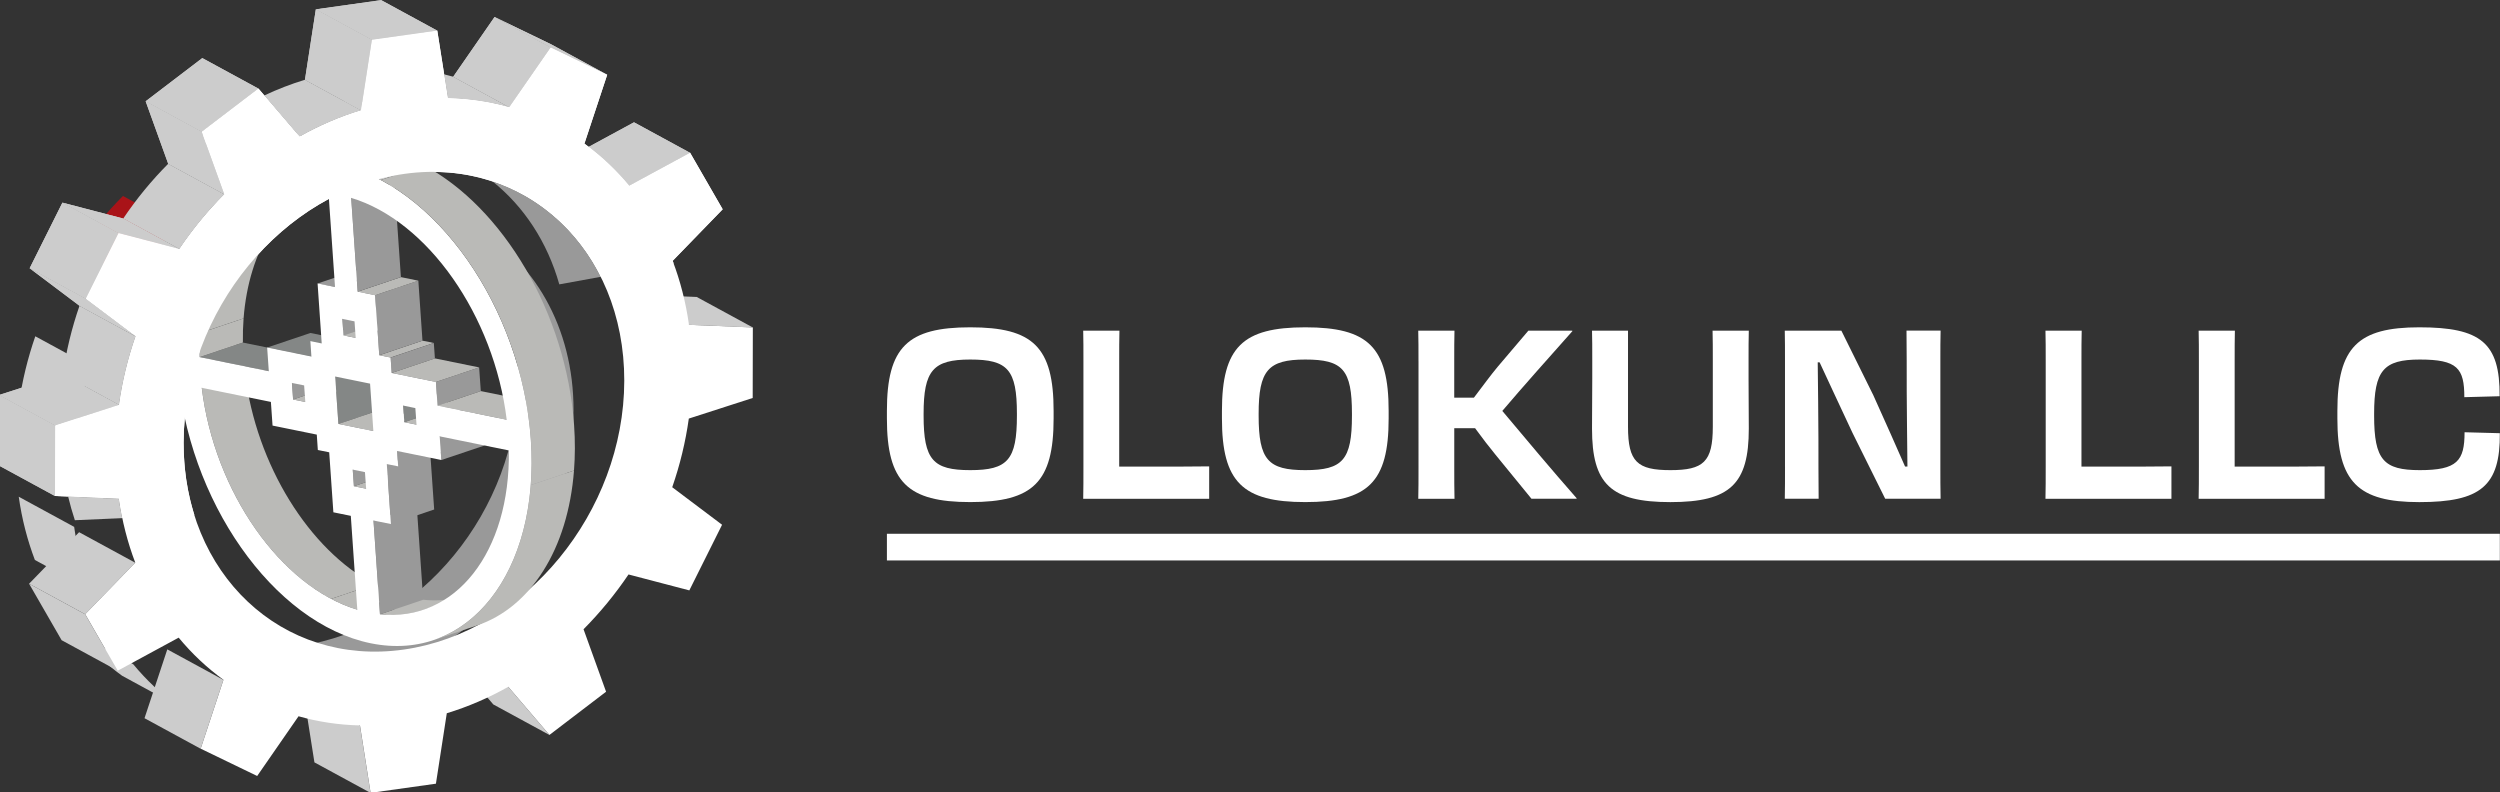 <?xml version="1.0" encoding="UTF-8" standalone="no"?>
<svg
   xmlns:dc="http://purl.org/dc/elements/1.1/"
   xmlns:cc="http://creativecommons.org/ns#"
   xmlns:rdf="http://www.w3.org/1999/02/22-rdf-syntax-ns#"
   xmlns:svg="http://www.w3.org/2000/svg"
   xmlns="http://www.w3.org/2000/svg"
   xmlns:sodipodi="http://sodipodi.sourceforge.net/DTD/sodipodi-0.dtd"
   xmlns:inkscape="http://www.inkscape.org/namespaces/inkscape"
   width="49.448mm"
   height="15.674mm"
   viewBox="0 0 49.448 15.674"
   version="1.1"
   id="svg3942"
   inkscape:version="1.0.2 (e86c870879, 2021-01-15)"
   sodipodi:docname="logo-light.svg">
  <rect x="0" y="0" width="49.448" height="15.674" fill="#333333" stroke="none"/>
  <defs
     id="defs3936">
    <clipPath
       clipPathUnits="userSpaceOnUse"
       id="clipPath1557">
      <path
         d="m 15843.9,9033.18 -227.9,123.99 c 138.2,-75.16 302,-106.94 477.5,-82.27 l 228,-123.99 c -175.6,-24.67 -339.4,7.11 -477.6,82.27 z"
         id="path1555" />
    </clipPath>
    <clipPath
       clipPathUnits="userSpaceOnUse"
       id="clipPath1567">
      <path
         d="m 16574.6,10925.2 228,-124 c 250.3,-136.2 416.5,-414.9 415.9,-758.2 -1,-532.76 -403.4,-1022.72 -897,-1092.09 l -228,123.99 c 493.6,69.37 896.1,559.33 897.1,1092.1 0.6,343.3 -165.6,622 -416,758.2 z"
         id="path1565" />
    </clipPath>
    <clipPath
       clipPathUnits="userSpaceOnUse"
       id="clipPath1583">
      <path
         d="m 15589.9,8827.96 -227.9,123.99 c -67.2,48.82 -128.3,106.27 -182.1,171.32 l 228,-123.99 c 53.8,-65.06 114.8,-122.51 182,-171.32 z"
         id="path1581" />
    </clipPath>
    <clipPath
       clipPathUnits="userSpaceOnUse"
       id="clipPath1593">
      <path
         d="m 16502,11191.7 -228,124 c 86.7,-2 170.3,-14.8 249.6,-37.2 l 227.9,-124 c -79.3,22.4 -162.9,35.2 -249.5,37.2 z"
         id="path1591" />
    </clipPath>
    <clipPath
       clipPathUnits="userSpaceOnUse"
       id="clipPath1611">
      <path
         d="m 15231.5,9303.98 -228,123.99 c -30.9,81.32 -53.5,168.38 -66.4,260.08 l 227.9,-123.99 c 13,-91.7 35.5,-178.77 66.5,-260.08 z"
         id="path1609" />
    </clipPath>
    <clipPath
       clipPathUnits="userSpaceOnUse"
       id="clipPath1621">
      <path
         d="m 15899.3,11034.8 -227.9,124 c 79.5,44.7 163.1,81 249.8,107.3 l 227.9,-124 c -86.7,-26.3 -170.3,-62.6 -249.8,-107.3 z"
         id="path1619" />
    </clipPath>
    <clipPath
       clipPathUnits="userSpaceOnUse"
       id="clipPath1631">
      <path
         d="m 15165.7,9944.91 -227.9,123.99 c 13.3,95.4 36.2,188.8 67.4,278.9 l 228,-124 c -31.3,-90.1 -54.2,-183.5 -67.5,-278.89 z"
         id="path1629" />
    </clipPath>
    <clipPath
       clipPathUnits="userSpaceOnUse"
       id="clipPath1641">
      <path
         d="m 15410.8,10578.3 -227.9,124 c 54,80.2 115.3,154.8 182.7,222.5 l 228,-124 c -67.4,-67.7 -128.7,-142.3 -182.8,-222.5 z"
         id="path1639" />
    </clipPath>
  </defs>
  <sodipodi:namedview
     id="base"
     pagecolor="#ffffff"
     bordercolor="#666666"
     borderopacity="1.0"
     inkscape:pageopacity="0.0"
     inkscape:pageshadow="2"
     inkscape:zoom="0.41679811"
     inkscape:cx="-142.35402"
     inkscape:cy="119.369"
     inkscape:document-units="mm"
     inkscape:current-layer="layer1"
     inkscape:document-rotation="0"
     showgrid="false"
     inkscape:window-width="1920"
     inkscape:window-height="1000"
     inkscape:window-x="0"
     inkscape:window-y="0"
     inkscape:window-maximized="1" />
  <g
     inkscape:label="Layer 1"
     inkscape:groupmode="layer"
     id="layer1"
     transform="translate(-143.498,-116.584)">
    <g
       id="g2744"
       transform="matrix(0.481,0,0,0.481,201.831,108.868)"
       style="stroke-width:2.08"
       inkscape:export-xdpi="66.940002"
       inkscape:export-ydpi="66.940002">
      <path
         d="m -98.682,46.264 -2.307,-1.255 -1.693,-1.979 2.307,1.255 1.693,1.979"
         style="fill:#cccccc;fill-opacity:1;fill-rule:nonzero;stroke:none;stroke-width:0.073"
         id="path2202" />
      <path
         d="m -92.943,29.399 -2.307,-1.255 2.625,0.109 2.308,1.255 -2.626,-0.109"
         style="fill:#cccccc;fill-opacity:1;fill-rule:nonzero;stroke:none;stroke-width:0.073"
         id="path2204" />
      <path
         d="m -106.037,48.646 -2.308,-1.255 -0.437,-2.773 2.308,1.255 0.437,2.773"
         style="fill:#cccccc;fill-opacity:1;fill-rule:nonzero;stroke:none;stroke-width:0.073"
         id="path2206" />
      <path
         d="m -95.401,23.683 -2.307,-1.254 2.504,-1.358 2.307,1.255 -2.504,1.357"
         style="fill:#cccccc;fill-opacity:1;fill-rule:nonzero;stroke:none;stroke-width:0.073"
         id="path2208" />
      <g
         id="g2214"
         transform="matrix(0.01,0,0,-0.01,-269.875,133.348)"
         style="stroke-width:7.249">
        <g
           id="g2212"
           clip-path="url(#clipPath1557)"
           style="stroke-width:7.249">
          <path
             d="m 15843.9,9033.18 -227.9,123.99 c 138.2,-75.16 302,-106.94 477.5,-82.27 l 228,-123.99 c -175.6,-24.67 -339.4,7.11 -477.6,82.27"
             style="fill:#3c3b3d;fill-opacity:1;fill-rule:nonzero;stroke:none;stroke-width:7.249"
             id="path2210" />
        </g>
      </g>
      <g
         id="g2220"
         transform="matrix(0.01,0,0,-0.01,-269.875,133.348)"
         style="fill:#999999;fill-opacity:1;stroke-width:7.249">
        <g
           id="g2218"
           clip-path="url(#clipPath1567)"
           style="fill:#999999;fill-opacity:1;stroke-width:7.249">
          <path
             d="m 16321.5,8950.91 -228,123.99 c 493.6,69.37 896.1,559.33 897.1,1092.1 0.6,343.3 -165.6,622 -416,758.2 l 228,-124 c 250.3,-136.2 416.5,-414.9 415.9,-758.2 -1,-532.76 -403.4,-1022.72 -897,-1092.09"
             style="fill:#999999;fill-opacity:1;fill-rule:nonzero;stroke:none;stroke-width:7.249"
             id="path2216" />
        </g>
      </g>
      <path
         d="m -113.025,46.83 -2.307,-1.255 0.937,-2.831 2.307,1.255 -0.937,2.832"
         style="fill:#cccccc;fill-opacity:1;fill-rule:nonzero;stroke:none;stroke-width:0.073"
         id="path2222" />
      <path
         d="m -98.629,17.996 -2.308,-1.255 2.324,1.122 2.307,1.255 -2.323,-1.122"
         style="fill:#cccccc;fill-opacity:1;fill-rule:nonzero;stroke:none;stroke-width:0.073"
         id="path2224" />
      <path
         d="m -100.331,20.451 -2.307,-1.255 1.7,-2.455 2.308,1.255 -1.701,2.455"
         style="fill:#cccccc;fill-opacity:1;fill-rule:nonzero;stroke:none;stroke-width:0.073"
         id="path2226" />
      <g
         id="g2232"
         transform="matrix(0.01,0,0,-0.01,-269.875,133.348)"
         style="fill:#cccccc;fill-opacity:1;stroke-width:7.249">
        <g
           id="g2230"
           clip-path="url(#clipPath1583)"
           style="fill:#cccccc;fill-opacity:1;stroke-width:7.249">
          <path
             d="m 15589.9,8827.96 -227.9,123.99 c -67.2,48.82 -128.3,106.27 -182.1,171.32 l 228,-123.99 c 53.8,-65.06 114.8,-122.51 182,-171.32"
             style="fill:#cccccc;fill-opacity:1;fill-rule:nonzero;stroke:none;stroke-width:7.249"
             id="path2228" />
        </g>
      </g>
      <g
         id="g2238"
         transform="matrix(0.01,0,0,-0.01,-269.875,133.348)"
         style="fill:#cccccc;stroke-width:7.249">
        <g
           id="g2236"
           clip-path="url(#clipPath1593)"
           style="fill:#cccccc;stroke-width:7.249">
          <path
             d="m 16502,11191.7 -228,124 c 86.7,-2 170.3,-14.8 249.6,-37.2 l 227.9,-124 c -79.3,22.4 -162.9,35.2 -249.5,37.2"
             style="fill:#cccccc;fill-opacity:1;fill-rule:nonzero;stroke:none;stroke-width:7.249"
             id="path2234" />
        </g>
      </g>
      <path
         d="m -116.434,43.622 -2.307,-1.255 -1.338,-2.322 2.307,1.255 1.338,2.322"
         style="fill:#cccccc;fill-opacity:1;fill-rule:nonzero;stroke:none;stroke-width:0.073"
         id="path2240" />
      <path
         d="m -117.772,41.301 -2.307,-1.255 2.057,-2.12 2.308,1.255 -2.058,2.12"
         style="fill:#cccccc;fill-opacity:1;fill-rule:nonzero;stroke:none;stroke-width:0.073"
         id="path2242" />
      <path
         d="m -105.979,17.68 -2.308,-1.255 2.686,-0.378 2.307,1.255 -2.685,0.378"
         style="fill:#cccccc;fill-opacity:1;fill-rule:nonzero;stroke:none;stroke-width:0.073"
         id="path2244" />
      <path
         d="m -106.428,20.576 -2.307,-1.255 0.447,-2.897 2.308,1.255 -0.448,2.897"
         style="fill:#cccccc;fill-opacity:1;fill-rule:nonzero;stroke:none;stroke-width:0.073"
         id="path2246" />
      <g
         id="g2252"
         transform="matrix(0.01,0,0,-0.01,-269.875,133.348)"
         style="fill:#cccccc;fill-opacity:1;stroke-width:7.249">
        <g
           id="g2250"
           clip-path="url(#clipPath1611)"
           style="fill:#cccccc;fill-opacity:1;stroke-width:7.249">
          <path
             d="m 15231.5,9303.98 -228,123.99 c -30.9,81.32 -53.5,168.38 -66.4,260.08 l 227.9,-123.99 c 13,-91.7 35.5,-178.77 66.5,-260.08"
             style="fill:#cccccc;fill-opacity:1;fill-rule:nonzero;stroke:none;stroke-width:7.249"
             id="path2248" />
        </g>
      </g>
      <g
         id="g2258"
         transform="matrix(0.01,0,0,-0.01,-269.875,133.348)"
         style="fill:#cccccc;stroke-width:7.249">
        <g
           id="g2256"
           clip-path="url(#clipPath1621)"
           style="fill:#cccccc;stroke-width:7.249">
          <path
             d="m 15899.3,11034.8 -227.9,124 c 79.5,44.7 163.1,81 249.8,107.3 l 227.9,-124 c -86.7,-26.3 -170.3,-62.6 -249.8,-107.3"
             style="fill:#cccccc;fill-opacity:1;fill-rule:nonzero;stroke:none;stroke-width:7.249"
             id="path2254" />
        </g>
      </g>
      <g
         id="g2264"
         transform="matrix(0.01,0,0,-0.01,-269.875,133.348)"
         style="fill:#cccccc;fill-opacity:1;stroke-width:7.249">
        <g
           id="g2262"
           clip-path="url(#clipPath1631)"
           style="fill:#cccccc;fill-opacity:1;stroke-width:7.249">
          <path
             d="m 15165.7,9944.91 -227.9,123.99 c 13.3,95.4 36.2,188.8 67.4,278.9 l 228,-124 c -31.3,-90.1 -54.2,-183.5 -67.5,-278.89"
             style="fill:#cccccc;fill-opacity:1;fill-rule:nonzero;stroke:none;stroke-width:7.249"
             id="path2260" />
        </g>
      </g>
      <g
         id="g2270"
         transform="matrix(0.01,0,0,-0.01,-269.875,133.348)"
         style="stroke-width:7.249">
        <g
           id="g2268"
           clip-path="url(#clipPath1641)"
           style="stroke-width:7.249">
          <path
             d="m 15410.8,10578.3 -227.9,124 c 54,80.2 115.3,154.8 182.7,222.5 l 228,-124 c -67.4,-67.7 -128.7,-142.3 -182.8,-222.5"
             style="fill:#a91318;fill-opacity:1;fill-rule:nonzero;stroke:none;stroke-width:7.249"
             id="path2266" />
        </g>
      </g>
      <path
         d="m -119.013,36.439 -2.307,-1.255 0.005,-2.899 2.308,1.255 -0.006,2.899"
         style="fill:#cccccc;fill-opacity:1;fill-rule:nonzero;stroke:none;stroke-width:0.073"
         id="path2272" />
      <path
         d="m -119.007,33.54 -2.308,-1.255 2.627,-0.847 2.307,1.255 -2.626,0.847"
         style="fill:#cccccc;fill-opacity:1;fill-rule:nonzero;stroke:none;stroke-width:0.073"
         id="path2274" />
      <path
         d="m -112.05,24.031 -2.308,-1.255 -0.927,-2.57 2.307,1.255 0.928,2.57"
         style="fill:#cccccc;fill-opacity:1;fill-rule:nonzero;stroke:none;stroke-width:0.073"
         id="path2276" />
      <path
         d="m -112.978,21.461 -2.307,-1.255 2.329,-1.776 2.307,1.255 -2.329,1.776"
         style="fill:#cccccc;fill-opacity:1;fill-rule:nonzero;stroke:none;stroke-width:0.073"
         id="path2278" />
      <path
         d="m -115.698,29.871 -2.308,-1.255 -2.05,-1.543 2.307,1.255 2.051,1.543"
         style="fill:#cccccc;fill-opacity:1;fill-rule:nonzero;stroke:none;stroke-width:0.073"
         id="path2280" />
      <path
         d="m -116.401,25.629 -2.307,-1.255 2.501,0.654 2.307,1.255 -2.501,-0.654"
         style="fill:#cccccc;fill-opacity:1;fill-rule:nonzero;stroke:none;stroke-width:0.073"
         id="path2282" />
      <path
         d="m -117.748,28.327 -2.307,-1.255 1.347,-2.698 2.307,1.255 -1.347,2.698"
         style="fill:#cccccc;fill-opacity:1;fill-rule:nonzero;stroke:none;stroke-width:0.073"
         id="path2284" />
      <path
         d="m -104.683,42.754 c 4.996,-0.702 9.069,-5.661 9.079,-11.053 0.01,-5.393 -4.046,-9.208 -9.042,-8.506 -4.997,0.701 -9.07,5.66 -9.08,11.053 -0.01,5.392 4.046,9.209 9.043,8.506 m 14.36,-10.347 -2.627,0.847 c -0.135,0.965 -0.365,1.911 -0.682,2.823 l 2.05,1.543 -1.347,2.699 -2.5,-0.655 c -0.548,0.812 -1.169,1.567 -1.85,2.253 l 0.927,2.569 -2.329,1.777 -1.693,-1.979 c -0.804,0.453 -1.651,0.82 -2.528,1.087 l -0.447,2.897 -2.686,0.377 -0.437,-2.773 c -0.878,-0.02 -1.723,-0.149 -2.526,-0.377 l -1.701,2.456 -2.323,-1.123 0.937,-2.832 c -0.68,-0.494 -1.298,-1.075 -1.842,-1.734 l -2.505,1.358 -1.338,-2.322 2.058,-2.12 c -0.314,-0.823 -0.541,-1.704 -0.673,-2.632 l -2.625,-0.109 0.006,-2.899 2.626,-0.847 c 0.135,-0.965 0.366,-1.911 0.683,-2.823 l -2.051,-1.543 1.347,-2.698 2.501,0.654 c 0.548,-0.812 1.168,-1.567 1.85,-2.252 l -0.928,-2.57 2.329,-1.776 1.693,1.978 c 0.805,-0.452 1.651,-0.82 2.528,-1.086 l 0.448,-2.897 2.685,-0.378 0.438,2.772 c 0.876,0.02 1.723,0.15 2.525,0.377 l 1.701,-2.455 2.323,1.122 -0.937,2.832 c 0.68,0.494 1.299,1.075 1.843,1.733 l 2.504,-1.357 1.338,2.322 -2.057,2.12 c 0.314,0.823 0.541,1.703 0.672,2.632 l 2.626,0.109 -0.006,2.899"
         style="fill:#ffffff;fill-opacity:1;fill-rule:nonzero;stroke:none;stroke-width:0.073"
         id="path2286" />
      <path
         d="m -113.064,30.726 1.777,-0.598 2.843,0.58 -1.777,0.598 -2.843,-0.58"
         style="fill:#848786;fill-opacity:1;fill-rule:nonzero;stroke:none;stroke-width:0.073"
         id="path2288" />
      <path
         d="m -112.977,31.99 1.777,-0.598 c 0.461,3.78 2.649,7.265 5.32,8.677 l -1.778,0.599 c -2.67,-1.412 -4.859,-4.896 -5.319,-8.677"
         style="fill:#babab7;fill-opacity:1;fill-rule:nonzero;stroke:none;stroke-width:0.073"
         id="path2290" />
      <path
         d="m -107.658,40.667 1.778,-0.599 c 0.351,0.186 0.711,0.336 1.076,0.446 l -1.777,0.599 c -0.365,-0.11 -0.726,-0.26 -1.077,-0.446"
         style="fill:#babab7;fill-opacity:1;fill-rule:nonzero;stroke:none;stroke-width:0.073"
         id="path2292" />
      <path
         d="m -109.269,31.788 1.778,-0.599 0.047,0.682 -1.777,0.598 -0.048,-0.681"
         style="fill:#999999;fill-opacity:1;fill-rule:nonzero;stroke:none;stroke-width:0.073"
         id="path2294" />
      <path
         d="m -109.221,32.469 1.777,-0.598 0.502,0.102 -1.777,0.598 -0.502,-0.102"
         style="fill:#babab7;fill-opacity:1;fill-rule:nonzero;stroke:none;stroke-width:0.073"
         id="path2296" />
      <path
         d="m -110.289,30.333 1.778,-0.599 1.819,0.371 -1.777,0.599 -1.82,-0.371"
         style="fill:#848786;fill-opacity:1;fill-rule:nonzero;stroke:none;stroke-width:0.073"
         id="path2298" />
      <path
         d="m -106.769,35.354 1.778,-0.599 0.048,0.682 -1.778,0.599 -0.048,-0.682"
         style="fill:#999999;fill-opacity:1;fill-rule:nonzero;stroke:none;stroke-width:0.073"
         id="path2300" />
      <path
         d="m -105.916,37.446 1.778,-0.599 0.266,3.857 -1.777,0.599 -0.267,-3.857"
         style="fill:#999999;fill-opacity:1;fill-rule:nonzero;stroke:none;stroke-width:0.073"
         id="path2302" />
      <path
         d="m -106.721,36.036 1.778,-0.599 0.502,0.103 -1.777,0.599 -0.503,-0.103"
         style="fill:#babab7;fill-opacity:1;fill-rule:nonzero;stroke:none;stroke-width:0.073"
         id="path2304" />
      <path
         d="m -108.513,30.07 1.777,-0.598 0.468,0.095 -1.778,0.599 -0.467,-0.096"
         style="fill:#848786;fill-opacity:1;fill-rule:nonzero;stroke:none;stroke-width:0.073"
         id="path2306" />
      <path
         d="m -107.493,31.526 1.778,-0.598 0.135,1.948 -1.778,0.599 -0.135,-1.948"
         style="fill:#848786;fill-opacity:1;fill-rule:nonzero;stroke:none;stroke-width:0.073"
         id="path2308" />
      <path
         d="m -105.649,41.303 1.777,-0.599 c 0.636,0.067 1.235,-5.74e-4 1.787,-0.187 l -1.778,0.599 c -0.552,0.186 -1.152,0.253 -1.786,0.187"
         style="fill:#babab7;fill-opacity:1;fill-rule:nonzero;stroke:none;stroke-width:0.073"
         id="path2310" />
      <path
         d="m -109.553,24.176 1.778,-0.599 c -1.923,0.648 -3.265,2.731 -3.483,5.558 l -1.777,0.598 c 0.217,-2.827 1.559,-4.91 3.482,-5.557"
         style="fill:#babab7;fill-opacity:1;fill-rule:nonzero;stroke:none;stroke-width:0.073"
         id="path2312" />
      <path
         d="m -113.035,29.732 1.777,-0.598 c -0.024,0.322 -0.034,0.654 -0.029,0.994 l -1.777,0.598 c -0.006,-0.34 0.004,-0.672 0.029,-0.994"
         style="fill:#babab7;fill-opacity:1;fill-rule:nonzero;stroke:none;stroke-width:0.073"
         id="path2314" />
      <path
         d="m -107.359,33.474 1.778,-0.599 1.436,0.293 -1.777,0.599 -1.437,-0.293"
         style="fill:#babab7;fill-opacity:1;fill-rule:nonzero;stroke:none;stroke-width:0.073"
         id="path2316" />
      <path
         d="m -105.369,35.125 1.777,-0.599 0.171,2.467 -1.778,0.599 -0.17,-2.467"
         style="fill:#999999;fill-opacity:1;fill-rule:nonzero;stroke:none;stroke-width:0.073"
         id="path2318" />
      <path
         d="m -107.197,29.153 1.777,-0.598 0.048,0.681 -1.778,0.598 -0.046,-0.681"
         style="fill:#999999;fill-opacity:1;fill-rule:nonzero;stroke:none;stroke-width:0.073"
         id="path2320" />
      <path
         d="m -108.216,27.699 1.777,-0.599 0.717,0.147 -1.777,0.598 -0.717,-0.146"
         style="fill:#999999;fill-opacity:1;fill-rule:nonzero;stroke:none;stroke-width:0.073"
         id="path2322" />
      <path
         d="m -107.15,29.834 1.778,-0.598 0.502,0.102 -1.777,0.598 -0.503,-0.102"
         style="fill:#babab7;fill-opacity:1;fill-rule:nonzero;stroke:none;stroke-width:0.073"
         id="path2324" />
      <path
         d="m -104.946,34.588 1.777,-0.599 0.043,0.633 -1.777,0.599 -0.043,-0.633"
         style="fill:#999999;fill-opacity:1;fill-rule:nonzero;stroke:none;stroke-width:0.073"
         id="path2326" />
      <path
         d="m -104.696,32.72 1.777,-0.598 0.048,0.681 -1.778,0.599 -0.047,-0.682"
         style="fill:#848786;fill-opacity:1;fill-rule:nonzero;stroke:none;stroke-width:0.073"
         id="path2328" />
      <path
         d="m -105.679,30.649 1.777,-0.599 0.467,0.095 -1.777,0.599 -0.467,-0.095"
         style="fill:#babab7;fill-opacity:1;fill-rule:nonzero;stroke:none;stroke-width:0.073"
         id="path2330" />
      <path
         d="m -105.212,30.744 1.777,-0.599 0.044,0.634 -1.778,0.599 -0.043,-0.634"
         style="fill:#999999;fill-opacity:1;fill-rule:nonzero;stroke:none;stroke-width:0.073"
         id="path2332" />
      <path
         d="m -104.649,33.402 1.778,-0.599 0.502,0.103 -1.777,0.599 -0.503,-0.103"
         style="fill:#babab7;fill-opacity:1;fill-rule:nonzero;stroke:none;stroke-width:0.073"
         id="path2334" />
      <path
         d="m -105.85,28.181 1.778,-0.598 0.17,2.467 -1.777,0.599 -0.171,-2.468"
         style="fill:#999999;fill-opacity:1;fill-rule:nonzero;stroke:none;stroke-width:0.073"
         id="path2336" />
      <path
         d="m -106.567,28.035 1.778,-0.598 0.718,0.147 -1.778,0.598 -0.718,-0.147"
         style="fill:#babab7;fill-opacity:1;fill-rule:nonzero;stroke:none;stroke-width:0.073"
         id="path2338" />
      <path
         d="m -109.972,22.928 1.778,-0.598 c 0.785,-0.265 1.656,-0.321 2.583,-0.132 l -1.778,0.598 c -0.926,-0.188 -1.797,-0.133 -2.583,0.132"
         style="fill:#cccccc;fill-opacity:1;fill-rule:nonzero;stroke:none;stroke-width:0.073"
         id="path2340" />
      <path
         d="m -106.833,24.179 1.777,-0.598 0.267,3.856 -1.778,0.598 -0.266,-3.856"
         style="fill:#999999;fill-opacity:1;fill-rule:nonzero;stroke:none;stroke-width:0.073"
         id="path2342" />
      <path
         d="m -103.195,33.986 1.778,-0.599 0.068,0.973 -1.778,0.599 -0.068,-0.973"
         style="fill:#999999;fill-opacity:1;fill-rule:nonzero;stroke:none;stroke-width:0.073"
         id="path2344" />
      <path
         d="m -103.349,31.748 1.777,-0.598 0.068,0.973 -1.778,0.599 -0.067,-0.974"
         style="fill:#999999;fill-opacity:1;fill-rule:nonzero;stroke:none;stroke-width:0.073"
         id="path2346" />
      <path
         d="m -105.168,31.378 1.778,-0.599 1.819,0.371 -1.777,0.598 -1.82,-0.37"
         style="fill:#babab7;fill-opacity:1;fill-rule:nonzero;stroke:none;stroke-width:0.073"
         id="path2348" />
      <path
         d="m -103.282,32.722 1.778,-0.599 2.844,0.581 -1.778,0.599 -2.844,-0.58"
         style="fill:#babab7;fill-opacity:1;fill-rule:nonzero;stroke:none;stroke-width:0.073"
         id="path2350" />
      <path
         d="m -107.197,29.153 0.046,0.681 0.503,0.102 -0.048,-0.68 -0.502,-0.103 m -1.57,2.737 -0.502,-0.102 0.048,0.681 0.502,0.102 -0.048,-0.681 m 4.573,0.932 -0.502,-0.103 0.047,0.682 0.503,0.103 -0.048,-0.682 m -2.024,3.316 -0.048,-0.682 -0.503,-0.103 0.048,0.682 0.503,0.103 m 0.162,-4.321 -1.437,-0.293 0.135,1.948 1.437,0.293 -0.135,-1.949 m -0.525,9.295 -0.267,-3.857 -0.717,-0.146 -0.171,-2.467 -0.468,-0.095 -0.043,-0.633 -1.819,-0.371 -0.068,-0.973 -2.843,-0.58 c 0.52,4.278 3.254,8.177 6.396,9.123 m -1.185,-17.125 c -3.098,-0.327 -5.363,2.553 -5.297,6.738 l 2.843,0.58 -0.068,-0.973 1.82,0.371 -0.043,-0.635 0.467,0.096 -0.17,-2.468 0.717,0.146 -0.267,-3.856 m 2.117,17.315 c 3.099,0.327 5.363,-2.552 5.298,-6.737 l -2.844,-0.58 0.068,0.973 -1.819,-0.371 0.043,0.633 -0.467,-0.095 0.17,2.467 -0.718,-0.146 0.267,3.857 m -1.184,-17.125 0.266,3.856 0.718,0.147 0.171,2.468 0.467,0.095 0.043,0.634 1.82,0.37 0.067,0.974 2.844,0.58 c -0.521,-4.278 -3.254,-8.178 -6.396,-9.123 m -0.556,-1.383 c 4.005,0.817 7.569,5.9 7.944,11.331 0.375,5.431 -2.577,9.185 -6.582,8.368 -4.005,-0.817 -7.569,-5.9 -7.944,-11.331 -0.375,-5.431 2.577,-9.185 6.582,-8.368"
         style="fill:#ffffff;fill-opacity:1;fill-rule:nonzero;stroke:none;stroke-width:0.073"
         id="path2352" />
      <path
         d="m -107.389,22.796 1.778,-0.598 c 0.603,0.123 1.196,0.343 1.77,0.647 l -1.777,0.598 c -0.574,-0.304 -1.167,-0.523 -1.771,-0.647"
         style="fill:#cccccc;fill-opacity:1;fill-rule:nonzero;stroke:none;stroke-width:0.073"
         id="path2354" />
      <path
         d="m -105.618,23.443 1.777,-0.598 c 3.236,1.709 5.855,6.072 6.174,10.684 0.045,0.646 0.042,1.267 -0.004,1.861 L -99.448,35.988 c 0.046,-0.593 0.048,-1.215 0.003,-1.861 -0.319,-4.613 -2.938,-8.974 -6.173,-10.685"
         style="fill:#babab7;fill-opacity:1;fill-rule:nonzero;stroke:none;stroke-width:0.073"
         id="path2356" />
      <path
         d="m -99.448,35.988 1.777,-0.599 c -0.249,3.243 -1.788,5.633 -3.996,6.376 l -1.777,0.599 c 2.206,-0.743 3.747,-3.133 3.996,-6.376"
         style="fill:#babab7;fill-opacity:1;fill-rule:nonzero;stroke:none;stroke-width:0.073"
         id="path2358" />
      <path
         d="m -95.401,23.683 2.504,-1.357 -2.307,-1.255 -1.865,1.011 c 0.611,0.465 1.171,1.001 1.668,1.601"
         style="fill:#cccccc;fill-opacity:1;fill-rule:nonzero;stroke:none;stroke-width:0.073"
         id="path2360" />
      <path
         d="m -98.275,27.735 1.702,-0.31 c -0.012,-0.024 -0.023,-0.049 -0.035,-0.072 -0.013,-0.024 -0.025,-0.049 -0.038,-0.072 -0.028,-0.054 -0.057,-0.107 -0.086,-0.161 -0.013,-0.024 -0.027,-0.049 -0.04,-0.072 -0.034,-0.061 -0.07,-0.121 -0.105,-0.18 -0.008,-0.014 -0.016,-0.027 -0.024,-0.042 -0.044,-0.072 -0.089,-0.143 -0.135,-0.214 -0.013,-0.019 -0.025,-0.038 -0.038,-0.058 -0.034,-0.052 -0.069,-0.103 -0.104,-0.154 -0.016,-0.023 -0.032,-0.046 -0.049,-0.069 -0.035,-0.05 -0.072,-0.099 -0.108,-0.148 -0.014,-0.019 -0.028,-0.038 -0.043,-0.057 -0.051,-0.067 -0.101,-0.133 -0.154,-0.196 -0.007,-0.01 -0.015,-0.019 -0.023,-0.028 -0.045,-0.055 -0.091,-0.109 -0.137,-0.163 -0.018,-0.02 -0.035,-0.039 -0.053,-0.06 -0.039,-0.045 -0.079,-0.088 -0.118,-0.131 -0.018,-0.02 -0.035,-0.039 -0.054,-0.059 -0.049,-0.051 -0.097,-0.101 -0.146,-0.15 -0.009,-0.009 -0.018,-0.019 -0.027,-0.028 -0.058,-0.058 -0.117,-0.114 -0.177,-0.17 -0.017,-0.016 -0.033,-0.031 -0.051,-0.047 -0.045,-0.04 -0.089,-0.081 -0.135,-0.12 -0.02,-0.018 -0.04,-0.035 -0.062,-0.054 -0.046,-0.039 -0.092,-0.078 -0.14,-0.116 -0.017,-0.014 -0.033,-0.028 -0.052,-0.043 -0.063,-0.051 -0.128,-0.101 -0.193,-0.15 -0.011,-0.008 -0.022,-0.017 -0.033,-0.025 -0.055,-0.04 -0.11,-0.08 -0.166,-0.118 -0.021,-0.015 -0.043,-0.03 -0.065,-0.046 -0.048,-0.032 -0.096,-0.065 -0.145,-0.096 -0.021,-0.014 -0.044,-0.028 -0.065,-0.043 -0.061,-0.038 -0.122,-0.076 -0.184,-0.113 -0.008,-0.005 -0.017,-0.01 -0.025,-0.015 -0.07,-0.042 -0.141,-0.082 -0.213,-0.12 -0.39,-0.214 -0.799,-0.393 -1.226,-0.534 1.287,1.028 2.254,2.488 2.746,4.232"
         style="fill:#999999;fill-opacity:1;fill-rule:nonzero;stroke:none;stroke-width:0.073"
         id="path2362" />
      <path
         d="m -96.306,19.118 -2.307,-1.255 -2.324,-1.122 2.308,1.255 2.323,1.122"
         style="fill:#cccccc;fill-opacity:1;fill-rule:nonzero;stroke:none;stroke-width:0.073"
         id="path2364" />
      <path
         d="m -98.629,17.996 -2.308,-1.255 -1.7,2.455 2.307,1.255 1.701,-2.455"
         style="fill:#cccccc;fill-opacity:1;fill-rule:nonzero;stroke:none;stroke-width:0.073"
         id="path2366" />
      <path
         d="m -101.252,20.237 c 0.313,0.057 0.62,0.129 0.921,0.214 l -2.307,-1.255 c -0.123,-0.035 -0.248,-0.067 -0.372,-0.097 l 0.154,0.976 c 0.548,0.012 1.084,0.068 1.604,0.163"
         style="fill:#cccccc;fill-opacity:1;fill-rule:nonzero;stroke:none;stroke-width:0.073"
         id="path2368" />
      <path
         d="m -103.294,17.302 -2.307,-1.255 -2.686,0.378 2.308,1.255 2.685,-0.378"
         style="fill:#cccccc;fill-opacity:1;fill-rule:nonzero;stroke:none;stroke-width:0.073"
         id="path2370" />
      <path
         d="m -105.979,17.68 -2.308,-1.255 -0.447,2.897 2.307,1.255 0.448,-2.897"
         style="fill:#cccccc;fill-opacity:1;fill-rule:nonzero;stroke:none;stroke-width:0.073"
         id="path2372" />
      <path
         d="m -116.388,36.548 -2.084,-0.086 c 0.079,0.331 0.172,0.655 0.276,0.971 l 1.948,-0.085 c -0.055,-0.263 -0.102,-0.529 -0.141,-0.8"
         style="fill:#cccccc;fill-opacity:1;fill-rule:nonzero;stroke:none;stroke-width:0.073"
         id="path2374" />
      <path
         d="m -106.428,20.576 -2.307,-1.255 c -0.572,0.174 -1.131,0.391 -1.673,0.646 l 1.451,1.695 c 0.805,-0.452 1.651,-0.82 2.528,-1.086"
         style="fill:#cccccc;fill-opacity:1;fill-rule:nonzero;stroke:none;stroke-width:0.073"
         id="path2376" />
      <path
         d="m -115.698,29.871 -2.308,-1.255 c -0.316,0.912 -0.548,1.857 -0.682,2.823 l 2.307,1.255 c 0.135,-0.965 0.366,-1.911 0.683,-2.823"
         style="fill:#cccccc;fill-opacity:1;fill-rule:nonzero;stroke:none;stroke-width:0.073"
         id="path2378" />
      <path
         d="m -112.791,24.83 c 0.158,-0.184 0.321,-0.363 0.488,-0.539 0.083,-0.088 0.167,-0.174 0.253,-0.26 l -2.308,-1.255 c -0.682,0.685 -1.303,1.44 -1.849,2.252 l 2.307,1.255 c 0.342,-0.507 0.713,-0.993 1.109,-1.452"
         style="fill:#cccccc;fill-opacity:1;fill-rule:nonzero;stroke:none;stroke-width:0.073"
         id="path2380" />
      <path
         d="m -121.315,32.285 -0.005,2.899 2.307,1.255 0.006,-2.899 -2.308,-1.255"
         style="fill:#cccccc;fill-opacity:1;fill-rule:nonzero;stroke:none;stroke-width:0.073"
         id="path2382" />
      <path
         d="m -116.381,32.693 -2.307,-1.255 -2.627,0.847 2.308,1.255 2.626,-0.847"
         style="fill:#cccccc;fill-opacity:1;fill-rule:nonzero;stroke:none;stroke-width:0.073"
         id="path2384" />
      <path
         d="m -112.978,21.461 -2.307,-1.255 0.927,2.57 2.308,1.255 -0.928,-2.57"
         style="fill:#cccccc;fill-opacity:1;fill-rule:nonzero;stroke:none;stroke-width:0.073"
         id="path2386" />
      <path
         d="m -110.649,19.685 -2.307,-1.255 -2.329,1.776 2.307,1.255 2.329,-1.776"
         style="fill:#cccccc;fill-opacity:1;fill-rule:nonzero;stroke:none;stroke-width:0.073"
         id="path2388" />
      <path
         d="m -117.748,28.327 -2.307,-1.255 2.05,1.543 2.308,1.255 -2.051,-1.543"
         style="fill:#cccccc;fill-opacity:1;fill-rule:nonzero;stroke:none;stroke-width:0.073"
         id="path2390" />
      <path
         d="m -113.9,26.283 -2.307,-1.255 -2.501,-0.654 2.307,1.255 2.501,0.654"
         style="fill:#cccccc;fill-opacity:1;fill-rule:nonzero;stroke:none;stroke-width:0.073"
         id="path2392" />
      <path
         d="m -116.401,25.629 -2.307,-1.255 -1.347,2.698 2.307,1.255 1.347,-2.698"
         style="fill:#cccccc;fill-opacity:1;fill-rule:nonzero;stroke:none;stroke-width:0.073"
         id="path2394" />
      <path
         d="m -91.559,24.647 -1.338,-2.322 -2.504,1.357 c -0.497,-0.6 -1.057,-1.137 -1.668,-1.601 -0.058,-0.045 -0.115,-0.088 -0.175,-0.132 l 0.937,-2.832 -2.323,-1.122 -1.701,2.455 v 0 c -0.301,-0.085 -0.608,-0.157 -0.921,-0.214 -0.52,-0.095 -1.057,-0.151 -1.604,-0.163 l -0.154,-0.976 -0.284,-1.797 -2.685,0.378 -0.448,2.897 c -0.878,0.266 -1.724,0.634 -2.528,1.086 l -1.451,-1.695 -0.242,-0.282 -2.329,1.776 0.928,2.57 v 0 c -0.086,0.086 -0.17,0.172 -0.253,0.26 -0.167,0.176 -0.33,0.355 -0.488,0.539 -0.397,0.46 -0.767,0.945 -1.109,1.452 l -2.501,-0.654 -1.347,2.698 2.051,1.543 c -0.317,0.912 -0.549,1.857 -0.683,2.823 l -2.626,0.847 -0.006,2.899 0.541,0.022 2.084,0.086 c 0.038,0.271 0.086,0.538 0.141,0.8 l 2.963,-0.129 c -0.288,-0.915 -0.444,-1.913 -0.442,-2.972 0.01,-5.393 4.083,-10.351 9.08,-11.053 1.288,-0.181 2.515,-0.061 3.625,0.309 0.427,0.142 0.836,0.321 1.226,0.534 0.072,0.038 0.143,0.079 0.213,0.12 0.008,0.005 0.017,0.01 0.025,0.015 0.062,0.037 0.123,0.075 0.184,0.113 0.021,0.014 0.044,0.028 0.065,0.043 0.049,0.031 0.097,0.064 0.145,0.096 0.022,0.015 0.044,0.03 0.065,0.046 0.056,0.038 0.111,0.078 0.166,0.118 0.011,0.008 0.022,0.017 0.033,0.025 0.066,0.049 0.131,0.099 0.193,0.15 0.018,0.014 0.034,0.028 0.052,0.043 0.048,0.038 0.094,0.077 0.14,0.116 0.021,0.018 0.041,0.035 0.062,0.054 0.046,0.039 0.09,0.08 0.135,0.12 0.017,0.015 0.033,0.03 0.051,0.047 0.06,0.056 0.119,0.112 0.177,0.17 0.009,0.009 0.018,0.019 0.027,0.028 0.049,0.049 0.097,0.099 0.146,0.15 0.018,0.019 0.035,0.038 0.054,0.059 0.039,0.043 0.079,0.086 0.118,0.131 0.017,0.02 0.034,0.039 0.053,0.06 0.046,0.054 0.092,0.108 0.137,0.163 0.008,0.009 0.016,0.018 0.023,0.028 0.053,0.064 0.103,0.13 0.154,0.196 0.014,0.018 0.028,0.037 0.043,0.057 0.036,0.049 0.073,0.098 0.108,0.148 0.016,0.023 0.032,0.046 0.049,0.069 0.035,0.051 0.07,0.102 0.104,0.154 0.013,0.019 0.025,0.038 0.038,0.058 0.046,0.071 0.091,0.142 0.135,0.214 0.008,0.014 0.016,0.027 0.024,0.042 0.035,0.059 0.071,0.119 0.105,0.18 0.013,0.023 0.027,0.048 0.04,0.072 0.029,0.054 0.058,0.107 0.086,0.161 0.013,0.023 0.025,0.048 0.038,0.072 0.012,0.023 0.023,0.048 0.035,0.072 l 2.998,-0.546 c -0.014,-0.037 -0.026,-0.076 -0.04,-0.112 l 2.057,-2.12"
         style="fill:#ffffff;fill-opacity:1;fill-rule:nonzero;stroke:none;stroke-width:0.073"
         id="path2396" />
      <path
         d="m -79.458,33.134 v -0.078 c 0,-1.821 -0.381,-2.23 -1.919,-2.23 -1.528,0 -1.918,0.447 -1.918,2.23 v 0.078 c 0,1.821 0.39,2.24 1.918,2.24 1.538,0 1.919,-0.419 1.919,-2.24 z m -5.346,0.117 V 32.939 c 0,-2.629 0.856,-3.438 3.427,-3.438 2.581,0 3.428,0.809 3.428,3.438 v 0.312 c 0,2.619 -0.847,3.437 -3.428,3.437 -2.571,0 -3.427,-0.818 -3.427,-3.437"
         style="fill:#ffffff;fill-opacity:1;fill-rule:nonzero;stroke:none;stroke-width:0.073"
         id="path2398" />
      <path
         d="m -76.732,36.552 c 0.009,-0.39 0.009,-0.808 0.009,-1.363 v -4.284 c 0,-0.516 0,-0.896 -0.009,-1.266 h 1.49 c -0.01,0.37 -0.01,0.74 -0.01,1.237 v 4.353 h 1.5 c 0.681,0 1.421,0 2.2,-0.01 v 1.334 h -5.18"
         style="fill:#ffffff;fill-opacity:1;fill-rule:nonzero;stroke:none;stroke-width:0.073"
         id="path2400" />
      <path
         d="m -65.681,33.134 v -0.078 c 0,-1.821 -0.38,-2.23 -1.919,-2.23 -1.528,0 -1.918,0.447 -1.918,2.23 v 0.078 c 0,1.821 0.39,2.24 1.918,2.24 1.539,0 1.919,-0.419 1.919,-2.24 z m -5.346,0.117 V 32.939 c 0,-2.629 0.857,-3.438 3.427,-3.438 2.581,0 3.428,0.809 3.428,3.438 v 0.312 c 0,2.619 -0.847,3.437 -3.428,3.437 -2.57,0 -3.427,-0.818 -3.427,-3.437"
         style="fill:#ffffff;fill-opacity:1;fill-rule:nonzero;stroke:none;stroke-width:0.073"
         id="path2402" />
      <path
         d="m -62.945,30.894 c 0,-0.506 0,-0.886 -0.01,-1.256 h 1.49 c -0.01,0.37 -0.01,0.75 -0.01,1.256 v 1.5 h 0.809 c 0.39,-0.516 0.691,-0.925 0.974,-1.266 l 1.266,-1.49 h 1.801 l 0.01,0.019 c -0.944,1.062 -2.065,2.318 -2.883,3.282 1.003,1.198 2.016,2.405 3.058,3.593 l -0.009,0.019 h -1.85 l -1.471,-1.801 c -0.263,-0.321 -0.535,-0.672 -0.847,-1.1 h -0.857 v 1.558 c 0,0.555 0,0.945 0.01,1.344 h -1.49 c 0.01,-0.39 0.01,-0.789 0.01,-1.344 V 30.894"
         style="fill:#ffffff;fill-opacity:1;fill-rule:nonzero;stroke:none;stroke-width:0.073"
         id="path2404" />
      <path
         d="m -49.372,30.885 v 0.73 c 0,0.516 0.01,1.208 0.01,2.055 0,2.269 -0.76,3.019 -3.224,3.019 -2.463,0 -3.223,-0.75 -3.223,-3.019 0,-0.847 0.01,-1.548 0.01,-2.055 v -0.721 c 0,-0.516 0,-0.925 -0.01,-1.256 h 1.48 c 0,0.341 0,0.779 0,1.247 v 2.707 c 0,1.441 0.381,1.782 1.743,1.782 1.363,0 1.744,-0.341 1.744,-1.782 v -2.727 c 0,-0.467 0,-0.896 -0.01,-1.227 h 1.49 c -0.01,0.331 -0.01,0.74 -0.01,1.247"
         style="fill:#ffffff;fill-opacity:1;fill-rule:nonzero;stroke:none;stroke-width:0.073"
         id="path2406" />
      <path
         d="m -47.874,35.227 v -4.333 c 0,-0.516 0,-0.837 -0.009,-1.256 h 2.327 l 1.315,2.658 c 0.487,1.071 0.983,2.201 1.305,2.931 h 0.097 c -0.009,-1.032 -0.029,-2.464 -0.029,-3.058 0,-0.74 0,-1.763 -0.009,-2.532 h 1.402 c -0.01,0.36 -0.01,0.74 -0.01,1.237 v 4.323 c 0,0.555 0,0.906 0.01,1.354 h -2.278 l -1.344,-2.707 c -0.506,-1.091 -0.974,-2.074 -1.353,-2.902 h -0.078 c 0.01,0.944 0.029,2.328 0.029,3.136 0,0.682 0,1.694 0.009,2.473 h -1.392 c 0.009,-0.438 0.009,-0.779 0.009,-1.324"
         style="fill:#ffffff;fill-opacity:1;fill-rule:nonzero;stroke:none;stroke-width:0.073"
         id="path2408" />
      <path
         d="m -37.163,36.552 c 0.01,-0.39 0.01,-0.808 0.01,-1.363 v -4.284 c 0,-0.516 0,-0.896 -0.01,-1.266 h 1.49 c -0.01,0.37 -0.01,0.74 -0.01,1.237 v 4.353 h 1.5 c 0.681,0 1.422,0 2.2,-0.01 v 1.334 h -5.18"
         style="fill:#ffffff;fill-opacity:1;fill-rule:nonzero;stroke:none;stroke-width:0.073"
         id="path2410" />
      <path
         d="m -30.864,36.552 c 0.01,-0.39 0.01,-0.808 0.01,-1.363 v -4.284 c 0,-0.516 0,-0.896 -0.01,-1.266 h 1.49 c -0.009,0.37 -0.009,0.74 -0.009,1.237 v 4.353 h 1.499 c 0.681,0 1.422,0 2.2,-0.01 v 1.334 h -5.18"
         style="fill:#ffffff;fill-opacity:1;fill-rule:nonzero;stroke:none;stroke-width:0.073"
         id="path2412" />
      <path
         d="M -25.159,33.251 V 32.939 c 0,-2.629 0.857,-3.438 3.369,-3.438 2.522,0 3.321,0.634 3.302,2.834 l -1.451,0.039 c 0,-1.188 -0.282,-1.548 -1.831,-1.548 -1.49,0 -1.878,0.447 -1.878,2.23 v 0.078 c 0,1.821 0.389,2.24 1.878,2.24 1.538,0 1.841,-0.38 1.841,-1.558 l 1.45,0.039 c 0.019,2.171 -0.788,2.834 -3.311,2.834 -2.512,0 -3.369,-0.818 -3.369,-3.437"
         style="fill:#ffffff;fill-opacity:1;fill-rule:nonzero;stroke:none;stroke-width:0.073"
         id="path2414" />
      <path
         d="m -18.479,37.991 v 1.097 h -66.325 v -1.097 h 66.325"
         style="fill:#ffffff;fill-opacity:1;fill-rule:nonzero;stroke:none;stroke-width:0.073"
         id="path2416" />
    </g>
  </g>
</svg>
